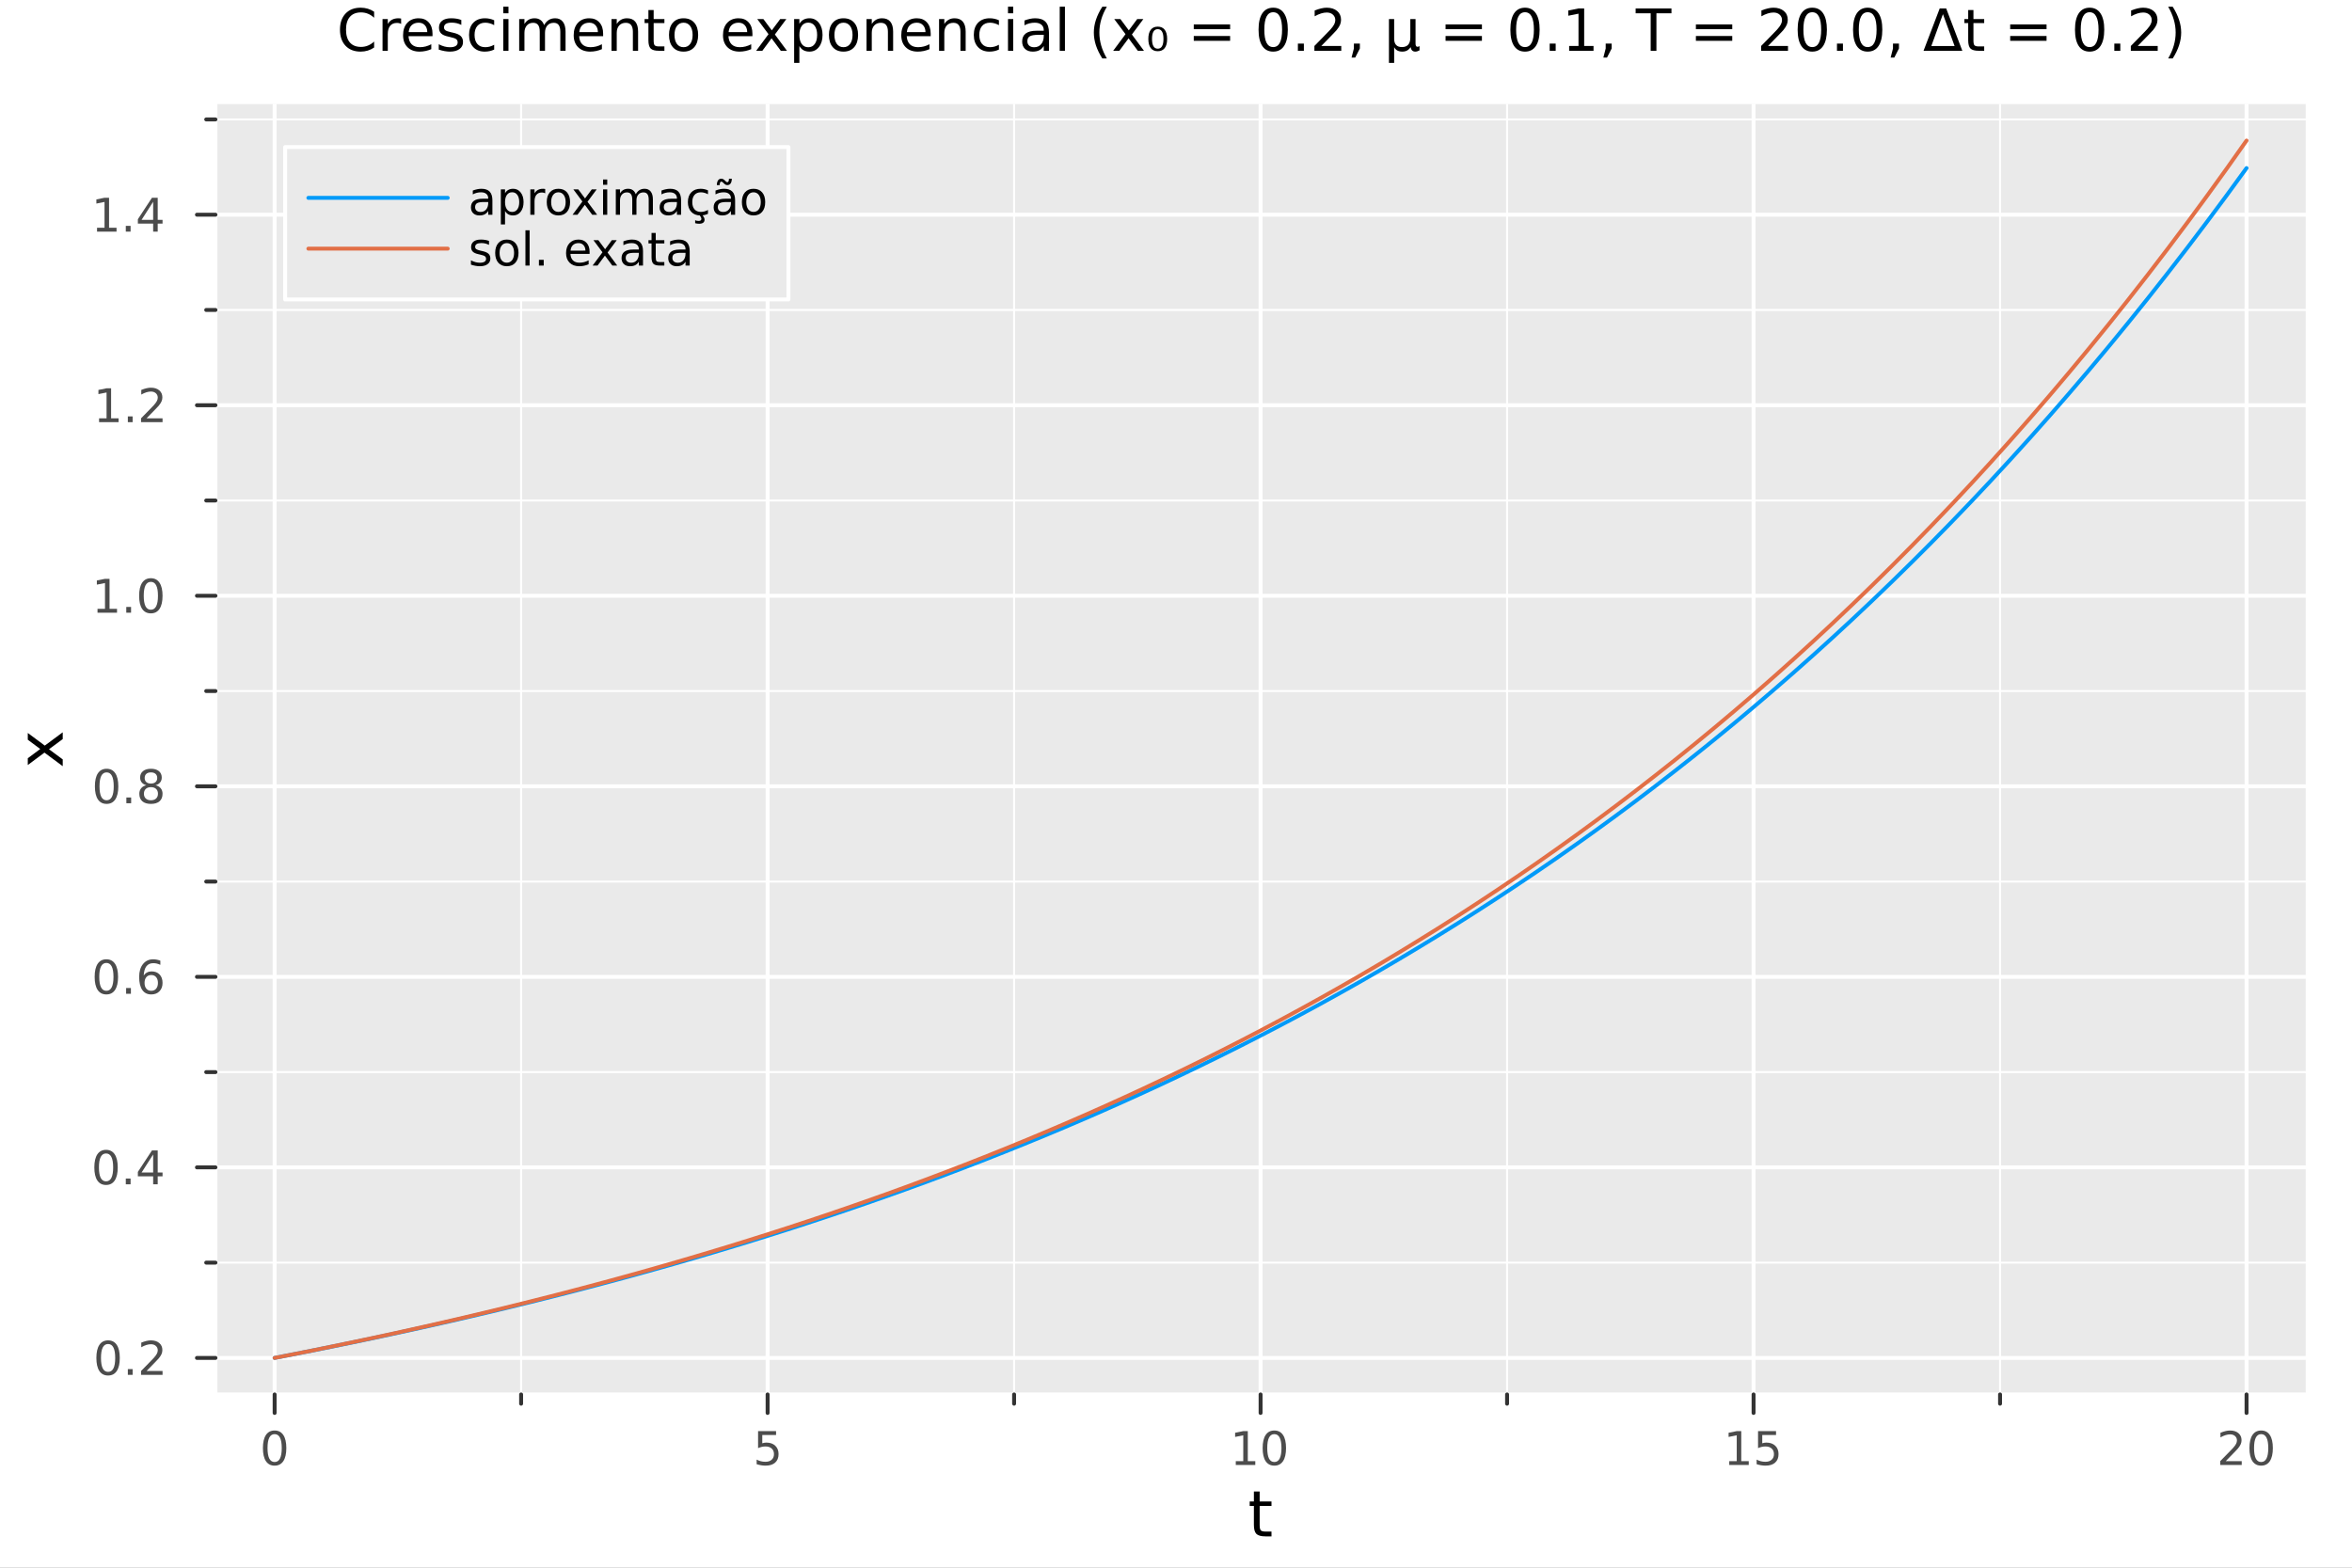<?xml version="1.0" encoding="utf-8"?>
<svg xmlns="http://www.w3.org/2000/svg" xmlns:xlink="http://www.w3.org/1999/xlink" width="600" height="400" viewBox="0 0 2400 1600">
<rect x="0" y="0" width="2400" height="1600" fill="#808080" stroke="none"/>
<defs>
  <clipPath id="clip110">
    <rect x="0" y="0" width="2400" height="1600"/>
  </clipPath>
</defs>
<path clip-path="url(#clip110)" d="M0 1600 L2400 1600 L2400 0 L0 0  Z" fill="#ffffff" fill-rule="evenodd" fill-opacity="1"/>
<defs>
  <clipPath id="clip111">
    <rect x="480" y="0" width="1681" height="1600"/>
  </clipPath>
</defs>
<path clip-path="url(#clip110)" d="M219.866 1423.18 L2352.76 1423.18 L2352.76 106.192 L219.866 106.192  Z" fill="#eaeaea" fill-rule="evenodd" fill-opacity="1"/>
<defs>
  <clipPath id="clip112">
    <rect x="219" y="106" width="2134" height="1318"/>
  </clipPath>
</defs>
<polyline clip-path="url(#clip112)" style="stroke:#ffffff; stroke-linecap:round; stroke-linejoin:round; stroke-width:4; stroke-opacity:1; fill:none" points="280.231,1423.18 280.231,106.192 "/>
<polyline clip-path="url(#clip112)" style="stroke:#ffffff; stroke-linecap:round; stroke-linejoin:round; stroke-width:4; stroke-opacity:1; fill:none" points="783.271,1423.18 783.271,106.192 "/>
<polyline clip-path="url(#clip112)" style="stroke:#ffffff; stroke-linecap:round; stroke-linejoin:round; stroke-width:4; stroke-opacity:1; fill:none" points="1286.31,1423.18 1286.31,106.192 "/>
<polyline clip-path="url(#clip112)" style="stroke:#ffffff; stroke-linecap:round; stroke-linejoin:round; stroke-width:4; stroke-opacity:1; fill:none" points="1789.35,1423.18 1789.35,106.192 "/>
<polyline clip-path="url(#clip112)" style="stroke:#ffffff; stroke-linecap:round; stroke-linejoin:round; stroke-width:4; stroke-opacity:1; fill:none" points="2292.39,1423.18 2292.39,106.192 "/>
<polyline clip-path="url(#clip112)" style="stroke:#ffffff; stroke-linecap:round; stroke-linejoin:round; stroke-width:2; stroke-opacity:1; fill:none" points="531.751,1423.18 531.751,106.192 "/>
<polyline clip-path="url(#clip112)" style="stroke:#ffffff; stroke-linecap:round; stroke-linejoin:round; stroke-width:2; stroke-opacity:1; fill:none" points="1034.79,1423.18 1034.79,106.192 "/>
<polyline clip-path="url(#clip112)" style="stroke:#ffffff; stroke-linecap:round; stroke-linejoin:round; stroke-width:2; stroke-opacity:1; fill:none" points="1537.83,1423.18 1537.83,106.192 "/>
<polyline clip-path="url(#clip112)" style="stroke:#ffffff; stroke-linecap:round; stroke-linejoin:round; stroke-width:2; stroke-opacity:1; fill:none" points="2040.87,1423.18 2040.87,106.192 "/>
<polyline clip-path="url(#clip110)" style="stroke:#ffffff; stroke-linecap:round; stroke-linejoin:round; stroke-width:4; stroke-opacity:1; fill:none" points="219.866,1423.18 2352.76,1423.18 "/>
<polyline clip-path="url(#clip110)" style="stroke:#333333; stroke-linecap:round; stroke-linejoin:round; stroke-width:4; stroke-opacity:1; fill:none" points="280.231,1423.18 280.231,1442.08 "/>
<polyline clip-path="url(#clip110)" style="stroke:#333333; stroke-linecap:round; stroke-linejoin:round; stroke-width:4; stroke-opacity:1; fill:none" points="783.271,1423.18 783.271,1442.08 "/>
<polyline clip-path="url(#clip110)" style="stroke:#333333; stroke-linecap:round; stroke-linejoin:round; stroke-width:4; stroke-opacity:1; fill:none" points="1286.31,1423.18 1286.31,1442.08 "/>
<polyline clip-path="url(#clip110)" style="stroke:#333333; stroke-linecap:round; stroke-linejoin:round; stroke-width:4; stroke-opacity:1; fill:none" points="1789.35,1423.18 1789.35,1442.08 "/>
<polyline clip-path="url(#clip110)" style="stroke:#333333; stroke-linecap:round; stroke-linejoin:round; stroke-width:4; stroke-opacity:1; fill:none" points="2292.39,1423.18 2292.39,1442.08 "/>
<polyline clip-path="url(#clip110)" style="stroke:#333333; stroke-linecap:round; stroke-linejoin:round; stroke-width:4; stroke-opacity:1; fill:none" points="531.751,1423.18 531.751,1432.63 "/>
<polyline clip-path="url(#clip110)" style="stroke:#333333; stroke-linecap:round; stroke-linejoin:round; stroke-width:4; stroke-opacity:1; fill:none" points="1034.79,1423.18 1034.79,1432.63 "/>
<polyline clip-path="url(#clip110)" style="stroke:#333333; stroke-linecap:round; stroke-linejoin:round; stroke-width:4; stroke-opacity:1; fill:none" points="1537.83,1423.18 1537.83,1432.63 "/>
<polyline clip-path="url(#clip110)" style="stroke:#333333; stroke-linecap:round; stroke-linejoin:round; stroke-width:4; stroke-opacity:1; fill:none" points="2040.87,1423.18 2040.87,1432.63 "/>
<path clip-path="url(#clip110)" d="M280.231 1463.7 Q276.62 1463.7 274.791 1467.26 Q272.986 1470.8 272.986 1477.93 Q272.986 1485.04 274.791 1488.61 Q276.62 1492.15 280.231 1492.15 Q283.865 1492.15 285.671 1488.61 Q287.5 1485.04 287.5 1477.93 Q287.5 1470.8 285.671 1467.26 Q283.865 1463.7 280.231 1463.7 M280.231 1459.99 Q286.041 1459.99 289.097 1464.6 Q292.175 1469.18 292.175 1477.93 Q292.175 1486.66 289.097 1491.27 Q286.041 1495.85 280.231 1495.85 Q274.421 1495.85 271.342 1491.27 Q268.287 1486.66 268.287 1477.93 Q268.287 1469.18 271.342 1464.6 Q274.421 1459.99 280.231 1459.99 Z" fill="#4c4c4c" fill-rule="nonzero" fill-opacity="1" /><path clip-path="url(#clip110)" d="M773.549 1460.62 L791.905 1460.62 L791.905 1464.56 L777.831 1464.56 L777.831 1473.03 Q778.85 1472.68 779.868 1472.52 Q780.887 1472.33 781.905 1472.33 Q787.692 1472.33 791.072 1475.5 Q794.452 1478.68 794.452 1484.09 Q794.452 1489.67 790.979 1492.77 Q787.507 1495.85 781.188 1495.85 Q779.012 1495.85 776.743 1495.48 Q774.498 1495.11 772.091 1494.37 L772.091 1489.67 Q774.174 1490.8 776.396 1491.36 Q778.618 1491.92 781.095 1491.92 Q785.1 1491.92 787.438 1489.81 Q789.776 1487.7 789.776 1484.09 Q789.776 1480.48 787.438 1478.37 Q785.1 1476.27 781.095 1476.27 Q779.22 1476.27 777.345 1476.68 Q775.493 1477.1 773.549 1477.98 L773.549 1460.62 Z" fill="#4c4c4c" fill-rule="nonzero" fill-opacity="1" /><path clip-path="url(#clip110)" d="M1261 1491.24 L1268.64 1491.24 L1268.64 1464.88 L1260.33 1466.55 L1260.33 1462.29 L1268.59 1460.62 L1273.27 1460.62 L1273.27 1491.24 L1280.91 1491.24 L1280.91 1495.18 L1261 1495.18 L1261 1491.24 Z" fill="#4c4c4c" fill-rule="nonzero" fill-opacity="1" /><path clip-path="url(#clip110)" d="M1300.35 1463.7 Q1296.74 1463.7 1294.91 1467.26 Q1293.11 1470.8 1293.11 1477.93 Q1293.11 1485.04 1294.91 1488.61 Q1296.74 1492.15 1300.35 1492.15 Q1303.98 1492.15 1305.79 1488.61 Q1307.62 1485.04 1307.62 1477.93 Q1307.62 1470.8 1305.79 1467.26 Q1303.98 1463.7 1300.35 1463.7 M1300.35 1459.99 Q1306.16 1459.99 1309.22 1464.6 Q1312.29 1469.18 1312.29 1477.93 Q1312.29 1486.66 1309.22 1491.27 Q1306.16 1495.85 1300.35 1495.85 Q1294.54 1495.85 1291.46 1491.27 Q1288.41 1486.66 1288.41 1477.93 Q1288.41 1469.18 1291.46 1464.6 Q1294.54 1459.99 1300.35 1459.99 Z" fill="#4c4c4c" fill-rule="nonzero" fill-opacity="1" /><path clip-path="url(#clip110)" d="M1764.54 1491.24 L1772.18 1491.24 L1772.18 1464.88 L1763.87 1466.55 L1763.87 1462.29 L1772.13 1460.62 L1776.8 1460.62 L1776.8 1491.24 L1784.44 1491.24 L1784.44 1495.18 L1764.54 1495.18 L1764.54 1491.24 Z" fill="#4c4c4c" fill-rule="nonzero" fill-opacity="1" /><path clip-path="url(#clip110)" d="M1793.93 1460.62 L1812.29 1460.62 L1812.29 1464.56 L1798.22 1464.56 L1798.22 1473.03 Q1799.24 1472.68 1800.25 1472.52 Q1801.27 1472.33 1802.29 1472.33 Q1808.08 1472.33 1811.46 1475.5 Q1814.84 1478.68 1814.84 1484.09 Q1814.84 1489.67 1811.36 1492.77 Q1807.89 1495.85 1801.57 1495.85 Q1799.4 1495.85 1797.13 1495.48 Q1794.88 1495.11 1792.48 1494.37 L1792.48 1489.67 Q1794.56 1490.8 1796.78 1491.36 Q1799 1491.92 1801.48 1491.92 Q1805.49 1491.92 1807.82 1489.81 Q1810.16 1487.7 1810.16 1484.09 Q1810.16 1480.48 1807.82 1478.37 Q1805.49 1476.27 1801.48 1476.27 Q1799.61 1476.27 1797.73 1476.68 Q1795.88 1477.1 1793.93 1477.98 L1793.93 1460.62 Z" fill="#4c4c4c" fill-rule="nonzero" fill-opacity="1" /><path clip-path="url(#clip110)" d="M2271.16 1491.24 L2287.48 1491.24 L2287.48 1495.18 L2265.54 1495.18 L2265.54 1491.24 Q2268.2 1488.49 2272.78 1483.86 Q2277.39 1479.21 2278.57 1477.87 Q2280.82 1475.34 2281.7 1473.61 Q2282.6 1471.85 2282.6 1470.16 Q2282.6 1467.4 2280.66 1465.67 Q2278.73 1463.93 2275.63 1463.93 Q2273.43 1463.93 2270.98 1464.69 Q2268.55 1465.46 2265.77 1467.01 L2265.77 1462.29 Q2268.59 1461.15 2271.05 1460.57 Q2273.5 1459.99 2275.54 1459.99 Q2280.91 1459.99 2284.1 1462.68 Q2287.3 1465.37 2287.3 1469.86 Q2287.3 1471.99 2286.49 1473.91 Q2285.7 1475.8 2283.59 1478.4 Q2283.02 1479.07 2279.91 1482.29 Q2276.81 1485.48 2271.16 1491.24 Z" fill="#4c4c4c" fill-rule="nonzero" fill-opacity="1" /><path clip-path="url(#clip110)" d="M2307.3 1463.7 Q2303.69 1463.7 2301.86 1467.26 Q2300.05 1470.8 2300.05 1477.93 Q2300.05 1485.04 2301.86 1488.61 Q2303.69 1492.15 2307.3 1492.15 Q2310.93 1492.15 2312.74 1488.61 Q2314.57 1485.04 2314.57 1477.93 Q2314.57 1470.8 2312.74 1467.26 Q2310.93 1463.7 2307.3 1463.7 M2307.3 1459.99 Q2313.11 1459.99 2316.16 1464.6 Q2319.24 1469.18 2319.24 1477.93 Q2319.24 1486.66 2316.16 1491.27 Q2313.11 1495.85 2307.3 1495.85 Q2301.49 1495.85 2298.41 1491.27 Q2295.35 1486.66 2295.35 1477.93 Q2295.35 1469.18 2298.41 1464.6 Q2301.49 1459.99 2307.3 1459.99 Z" fill="#4c4c4c" fill-rule="nonzero" fill-opacity="1" /><path clip-path="url(#clip110)" d="M1285.37 1522.27 L1285.37 1532.4 L1297.44 1532.4 L1297.44 1536.95 L1285.37 1536.95 L1285.37 1556.3 Q1285.37 1560.66 1286.55 1561.9 Q1287.76 1563.14 1291.42 1563.14 L1297.44 1563.14 L1297.44 1568.04 L1291.42 1568.04 Q1284.64 1568.04 1282.06 1565.53 Q1279.48 1562.98 1279.48 1556.3 L1279.48 1536.95 L1275.19 1536.95 L1275.19 1532.4 L1279.48 1532.4 L1279.48 1522.27 L1285.37 1522.27 Z" fill="#000000" fill-rule="nonzero" fill-opacity="1" /><polyline clip-path="url(#clip112)" style="stroke:#ffffff; stroke-linecap:round; stroke-linejoin:round; stroke-width:4; stroke-opacity:1; fill:none" points="219.866,1385.91 2352.76,1385.91 "/>
<polyline clip-path="url(#clip112)" style="stroke:#ffffff; stroke-linecap:round; stroke-linejoin:round; stroke-width:4; stroke-opacity:1; fill:none" points="219.866,1191.44 2352.76,1191.44 "/>
<polyline clip-path="url(#clip112)" style="stroke:#ffffff; stroke-linecap:round; stroke-linejoin:round; stroke-width:4; stroke-opacity:1; fill:none" points="219.866,996.979 2352.76,996.979 "/>
<polyline clip-path="url(#clip112)" style="stroke:#ffffff; stroke-linecap:round; stroke-linejoin:round; stroke-width:4; stroke-opacity:1; fill:none" points="219.866,802.515 2352.76,802.515 "/>
<polyline clip-path="url(#clip112)" style="stroke:#ffffff; stroke-linecap:round; stroke-linejoin:round; stroke-width:4; stroke-opacity:1; fill:none" points="219.866,608.051 2352.76,608.051 "/>
<polyline clip-path="url(#clip112)" style="stroke:#ffffff; stroke-linecap:round; stroke-linejoin:round; stroke-width:4; stroke-opacity:1; fill:none" points="219.866,413.587 2352.76,413.587 "/>
<polyline clip-path="url(#clip112)" style="stroke:#ffffff; stroke-linecap:round; stroke-linejoin:round; stroke-width:4; stroke-opacity:1; fill:none" points="219.866,219.123 2352.76,219.123 "/>
<polyline clip-path="url(#clip112)" style="stroke:#ffffff; stroke-linecap:round; stroke-linejoin:round; stroke-width:2; stroke-opacity:1; fill:none" points="219.866,1288.67 2352.76,1288.67 "/>
<polyline clip-path="url(#clip112)" style="stroke:#ffffff; stroke-linecap:round; stroke-linejoin:round; stroke-width:2; stroke-opacity:1; fill:none" points="219.866,1094.21 2352.76,1094.21 "/>
<polyline clip-path="url(#clip112)" style="stroke:#ffffff; stroke-linecap:round; stroke-linejoin:round; stroke-width:2; stroke-opacity:1; fill:none" points="219.866,899.747 2352.76,899.747 "/>
<polyline clip-path="url(#clip112)" style="stroke:#ffffff; stroke-linecap:round; stroke-linejoin:round; stroke-width:2; stroke-opacity:1; fill:none" points="219.866,705.283 2352.76,705.283 "/>
<polyline clip-path="url(#clip112)" style="stroke:#ffffff; stroke-linecap:round; stroke-linejoin:round; stroke-width:2; stroke-opacity:1; fill:none" points="219.866,510.819 2352.76,510.819 "/>
<polyline clip-path="url(#clip112)" style="stroke:#ffffff; stroke-linecap:round; stroke-linejoin:round; stroke-width:2; stroke-opacity:1; fill:none" points="219.866,316.355 2352.76,316.355 "/>
<polyline clip-path="url(#clip112)" style="stroke:#ffffff; stroke-linecap:round; stroke-linejoin:round; stroke-width:2; stroke-opacity:1; fill:none" points="219.866,121.891 2352.76,121.891 "/>
<polyline clip-path="url(#clip110)" style="stroke:#ffffff; stroke-linecap:round; stroke-linejoin:round; stroke-width:4; stroke-opacity:1; fill:none" points="219.866,1423.18 219.866,106.192 "/>
<polyline clip-path="url(#clip110)" style="stroke:#333333; stroke-linecap:round; stroke-linejoin:round; stroke-width:4; stroke-opacity:1; fill:none" points="219.866,1385.91 200.969,1385.91 "/>
<polyline clip-path="url(#clip110)" style="stroke:#333333; stroke-linecap:round; stroke-linejoin:round; stroke-width:4; stroke-opacity:1; fill:none" points="219.866,1191.44 200.969,1191.44 "/>
<polyline clip-path="url(#clip110)" style="stroke:#333333; stroke-linecap:round; stroke-linejoin:round; stroke-width:4; stroke-opacity:1; fill:none" points="219.866,996.979 200.969,996.979 "/>
<polyline clip-path="url(#clip110)" style="stroke:#333333; stroke-linecap:round; stroke-linejoin:round; stroke-width:4; stroke-opacity:1; fill:none" points="219.866,802.515 200.969,802.515 "/>
<polyline clip-path="url(#clip110)" style="stroke:#333333; stroke-linecap:round; stroke-linejoin:round; stroke-width:4; stroke-opacity:1; fill:none" points="219.866,608.051 200.969,608.051 "/>
<polyline clip-path="url(#clip110)" style="stroke:#333333; stroke-linecap:round; stroke-linejoin:round; stroke-width:4; stroke-opacity:1; fill:none" points="219.866,413.587 200.969,413.587 "/>
<polyline clip-path="url(#clip110)" style="stroke:#333333; stroke-linecap:round; stroke-linejoin:round; stroke-width:4; stroke-opacity:1; fill:none" points="219.866,219.123 200.969,219.123 "/>
<polyline clip-path="url(#clip110)" style="stroke:#333333; stroke-linecap:round; stroke-linejoin:round; stroke-width:4; stroke-opacity:1; fill:none" points="219.866,1288.67 210.417,1288.67 "/>
<polyline clip-path="url(#clip110)" style="stroke:#333333; stroke-linecap:round; stroke-linejoin:round; stroke-width:4; stroke-opacity:1; fill:none" points="219.866,1094.21 210.417,1094.21 "/>
<polyline clip-path="url(#clip110)" style="stroke:#333333; stroke-linecap:round; stroke-linejoin:round; stroke-width:4; stroke-opacity:1; fill:none" points="219.866,899.747 210.417,899.747 "/>
<polyline clip-path="url(#clip110)" style="stroke:#333333; stroke-linecap:round; stroke-linejoin:round; stroke-width:4; stroke-opacity:1; fill:none" points="219.866,705.283 210.417,705.283 "/>
<polyline clip-path="url(#clip110)" style="stroke:#333333; stroke-linecap:round; stroke-linejoin:round; stroke-width:4; stroke-opacity:1; fill:none" points="219.866,510.819 210.417,510.819 "/>
<polyline clip-path="url(#clip110)" style="stroke:#333333; stroke-linecap:round; stroke-linejoin:round; stroke-width:4; stroke-opacity:1; fill:none" points="219.866,316.355 210.417,316.355 "/>
<polyline clip-path="url(#clip110)" style="stroke:#333333; stroke-linecap:round; stroke-linejoin:round; stroke-width:4; stroke-opacity:1; fill:none" points="219.866,121.891 210.417,121.891 "/>
<path clip-path="url(#clip110)" d="M110.288 1371.71 Q106.677 1371.71 104.848 1375.27 Q103.043 1378.81 103.043 1385.94 Q103.043 1393.05 104.848 1396.61 Q106.677 1400.15 110.288 1400.15 Q113.922 1400.15 115.728 1396.61 Q117.556 1393.05 117.556 1385.94 Q117.556 1378.81 115.728 1375.27 Q113.922 1371.71 110.288 1371.71 M110.288 1368 Q116.098 1368 119.154 1372.61 Q122.232 1377.19 122.232 1385.94 Q122.232 1394.67 119.154 1399.27 Q116.098 1403.86 110.288 1403.86 Q104.478 1403.86 101.399 1399.27 Q98.344 1394.67 98.344 1385.94 Q98.344 1377.19 101.399 1372.61 Q104.478 1368 110.288 1368 Z" fill="#4c4c4c" fill-rule="nonzero" fill-opacity="1" /><path clip-path="url(#clip110)" d="M130.45 1397.31 L135.334 1397.31 L135.334 1403.19 L130.45 1403.19 L130.45 1397.31 Z" fill="#4c4c4c" fill-rule="nonzero" fill-opacity="1" /><path clip-path="url(#clip110)" d="M149.547 1399.25 L165.866 1399.25 L165.866 1403.19 L143.922 1403.19 L143.922 1399.25 Q146.584 1396.5 151.167 1391.87 Q155.774 1387.21 156.954 1385.87 Q159.2 1383.35 160.079 1381.61 Q160.982 1379.85 160.982 1378.16 Q160.982 1375.41 159.038 1373.67 Q157.116 1371.94 154.014 1371.94 Q151.815 1371.94 149.362 1372.7 Q146.931 1373.46 144.153 1375.02 L144.153 1370.29 Q146.977 1369.16 149.431 1368.58 Q151.885 1368 153.922 1368 Q159.292 1368 162.487 1370.69 Q165.681 1373.37 165.681 1377.86 Q165.681 1379.99 164.871 1381.91 Q164.084 1383.81 161.977 1386.4 Q161.399 1387.08 158.297 1390.29 Q155.195 1393.49 149.547 1399.25 Z" fill="#4c4c4c" fill-rule="nonzero" fill-opacity="1" /><path clip-path="url(#clip110)" d="M108.205 1177.24 Q104.593 1177.24 102.765 1180.81 Q100.959 1184.35 100.959 1191.48 Q100.959 1198.58 102.765 1202.15 Q104.593 1205.69 108.205 1205.69 Q111.839 1205.69 113.644 1202.15 Q115.473 1198.58 115.473 1191.48 Q115.473 1184.35 113.644 1180.81 Q111.839 1177.24 108.205 1177.24 M108.205 1173.54 Q114.015 1173.54 117.07 1178.14 Q120.149 1182.73 120.149 1191.48 Q120.149 1200.2 117.07 1204.81 Q114.015 1209.39 108.205 1209.39 Q102.394 1209.39 99.316 1204.81 Q96.26 1200.2 96.26 1191.48 Q96.26 1182.73 99.316 1178.14 Q102.394 1173.54 108.205 1173.54 Z" fill="#4c4c4c" fill-rule="nonzero" fill-opacity="1" /><path clip-path="url(#clip110)" d="M128.366 1202.84 L133.251 1202.84 L133.251 1208.72 L128.366 1208.72 L128.366 1202.84 Z" fill="#4c4c4c" fill-rule="nonzero" fill-opacity="1" /><path clip-path="url(#clip110)" d="M156.283 1178.24 L144.477 1196.69 L156.283 1196.69 L156.283 1178.24 M155.056 1174.16 L160.936 1174.16 L160.936 1196.69 L165.866 1196.69 L165.866 1200.57 L160.936 1200.57 L160.936 1208.72 L156.283 1208.72 L156.283 1200.57 L140.681 1200.57 L140.681 1196.06 L155.056 1174.16 Z" fill="#4c4c4c" fill-rule="nonzero" fill-opacity="1" /><path clip-path="url(#clip110)" d="M108.529 982.777 Q104.918 982.777 103.089 986.342 Q101.283 989.884 101.283 997.013 Q101.283 1004.12 103.089 1007.68 Q104.918 1011.23 108.529 1011.23 Q112.163 1011.23 113.968 1007.68 Q115.797 1004.12 115.797 997.013 Q115.797 989.884 113.968 986.342 Q112.163 982.777 108.529 982.777 M108.529 979.074 Q114.339 979.074 117.394 983.68 Q120.473 988.263 120.473 997.013 Q120.473 1005.74 117.394 1010.35 Q114.339 1014.93 108.529 1014.93 Q102.718 1014.93 99.64 1010.35 Q96.584 1005.74 96.584 997.013 Q96.584 988.263 99.64 983.68 Q102.718 979.074 108.529 979.074 Z" fill="#4c4c4c" fill-rule="nonzero" fill-opacity="1" /><path clip-path="url(#clip110)" d="M128.691 1008.38 L133.575 1008.38 L133.575 1014.26 L128.691 1014.26 L128.691 1008.38 Z" fill="#4c4c4c" fill-rule="nonzero" fill-opacity="1" /><path clip-path="url(#clip110)" d="M154.339 995.115 Q151.19 995.115 149.339 997.268 Q147.51 999.421 147.51 1003.17 Q147.51 1006.9 149.339 1009.07 Q151.19 1011.23 154.339 1011.23 Q157.487 1011.23 159.315 1009.07 Q161.167 1006.9 161.167 1003.17 Q161.167 999.421 159.315 997.268 Q157.487 995.115 154.339 995.115 M163.621 980.463 L163.621 984.722 Q161.862 983.888 160.056 983.449 Q158.274 983.009 156.514 983.009 Q151.885 983.009 149.431 986.134 Q147.001 989.259 146.653 995.578 Q148.019 993.564 150.079 992.5 Q152.139 991.412 154.616 991.412 Q159.825 991.412 162.834 994.583 Q165.866 997.731 165.866 1003.17 Q165.866 1008.49 162.718 1011.71 Q159.57 1014.93 154.339 1014.93 Q148.343 1014.93 145.172 1010.35 Q142.001 1005.74 142.001 997.013 Q142.001 988.819 145.89 983.958 Q149.778 979.074 156.329 979.074 Q158.089 979.074 159.871 979.421 Q161.676 979.768 163.621 980.463 Z" fill="#4c4c4c" fill-rule="nonzero" fill-opacity="1" /><path clip-path="url(#clip110)" d="M108.783 788.313 Q105.172 788.313 103.343 791.878 Q101.538 795.42 101.538 802.549 Q101.538 809.656 103.343 813.221 Q105.172 816.762 108.783 816.762 Q112.417 816.762 114.223 813.221 Q116.052 809.656 116.052 802.549 Q116.052 795.42 114.223 791.878 Q112.417 788.313 108.783 788.313 M108.783 784.61 Q114.593 784.61 117.649 789.216 Q120.728 793.799 120.728 802.549 Q120.728 811.276 117.649 815.883 Q114.593 820.466 108.783 820.466 Q102.973 820.466 99.894 815.883 Q96.839 811.276 96.839 802.549 Q96.839 793.799 99.894 789.216 Q102.973 784.61 108.783 784.61 Z" fill="#4c4c4c" fill-rule="nonzero" fill-opacity="1" /><path clip-path="url(#clip110)" d="M128.945 813.915 L133.829 813.915 L133.829 819.795 L128.945 819.795 L128.945 813.915 Z" fill="#4c4c4c" fill-rule="nonzero" fill-opacity="1" /><path clip-path="url(#clip110)" d="M154.014 803.383 Q150.681 803.383 148.76 805.165 Q146.862 806.948 146.862 810.073 Q146.862 813.197 148.76 814.98 Q150.681 816.762 154.014 816.762 Q157.348 816.762 159.269 814.98 Q161.19 813.174 161.19 810.073 Q161.19 806.948 159.269 805.165 Q157.371 803.383 154.014 803.383 M149.339 801.392 Q146.329 800.651 144.64 798.591 Q142.973 796.531 142.973 793.568 Q142.973 789.424 145.913 787.017 Q148.876 784.61 154.014 784.61 Q159.176 784.61 162.116 787.017 Q165.056 789.424 165.056 793.568 Q165.056 796.531 163.366 798.591 Q161.7 800.651 158.714 801.392 Q162.093 802.179 163.968 804.471 Q165.866 806.762 165.866 810.073 Q165.866 815.096 162.788 817.781 Q159.732 820.466 154.014 820.466 Q148.297 820.466 145.218 817.781 Q142.163 815.096 142.163 810.073 Q142.163 806.762 144.061 804.471 Q145.959 802.179 149.339 801.392 M147.626 794.008 Q147.626 796.693 149.292 798.198 Q150.982 799.702 154.014 799.702 Q157.024 799.702 158.714 798.198 Q160.426 796.693 160.426 794.008 Q160.426 791.323 158.714 789.818 Q157.024 788.313 154.014 788.313 Q150.982 788.313 149.292 789.818 Q147.626 791.323 147.626 794.008 Z" fill="#4c4c4c" fill-rule="nonzero" fill-opacity="1" /><path clip-path="url(#clip110)" d="M99.501 621.396 L107.14 621.396 L107.14 595.03 L98.83 596.697 L98.83 592.437 L107.093 590.771 L111.769 590.771 L111.769 621.396 L119.408 621.396 L119.408 625.331 L99.501 625.331 L99.501 621.396 Z" fill="#4c4c4c" fill-rule="nonzero" fill-opacity="1" /><path clip-path="url(#clip110)" d="M128.853 619.451 L133.737 619.451 L133.737 625.331 L128.853 625.331 L128.853 619.451 Z" fill="#4c4c4c" fill-rule="nonzero" fill-opacity="1" /><path clip-path="url(#clip110)" d="M153.922 593.849 Q150.311 593.849 148.482 597.414 Q146.677 600.956 146.677 608.085 Q146.677 615.192 148.482 618.757 Q150.311 622.298 153.922 622.298 Q157.556 622.298 159.362 618.757 Q161.19 615.192 161.19 608.085 Q161.19 600.956 159.362 597.414 Q157.556 593.849 153.922 593.849 M153.922 590.146 Q159.732 590.146 162.788 594.752 Q165.866 599.335 165.866 608.085 Q165.866 616.812 162.788 621.419 Q159.732 626.002 153.922 626.002 Q148.112 626.002 145.033 621.419 Q141.978 616.812 141.978 608.085 Q141.978 599.335 145.033 594.752 Q148.112 590.146 153.922 590.146 Z" fill="#4c4c4c" fill-rule="nonzero" fill-opacity="1" /><path clip-path="url(#clip110)" d="M101.098 426.932 L108.737 426.932 L108.737 400.566 L100.427 402.233 L100.427 397.973 L108.691 396.307 L113.367 396.307 L113.367 426.932 L121.005 426.932 L121.005 430.867 L101.098 430.867 L101.098 426.932 Z" fill="#4c4c4c" fill-rule="nonzero" fill-opacity="1" /><path clip-path="url(#clip110)" d="M130.45 424.987 L135.334 424.987 L135.334 430.867 L130.45 430.867 L130.45 424.987 Z" fill="#4c4c4c" fill-rule="nonzero" fill-opacity="1" /><path clip-path="url(#clip110)" d="M149.547 426.932 L165.866 426.932 L165.866 430.867 L143.922 430.867 L143.922 426.932 Q146.584 424.177 151.167 419.547 Q155.774 414.895 156.954 413.552 Q159.2 411.029 160.079 409.293 Q160.982 407.534 160.982 405.844 Q160.982 403.089 159.038 401.353 Q157.116 399.617 154.014 399.617 Q151.815 399.617 149.362 400.381 Q146.931 401.145 144.153 402.696 L144.153 397.973 Q146.977 396.839 149.431 396.26 Q151.885 395.682 153.922 395.682 Q159.292 395.682 162.487 398.367 Q165.681 401.052 165.681 405.543 Q165.681 407.672 164.871 409.594 Q164.084 411.492 161.977 414.084 Q161.399 414.756 158.297 417.973 Q155.195 421.168 149.547 426.932 Z" fill="#4c4c4c" fill-rule="nonzero" fill-opacity="1" /><path clip-path="url(#clip110)" d="M99.015 232.468 L106.654 232.468 L106.654 206.102 L98.344 207.769 L98.344 203.509 L106.607 201.843 L111.283 201.843 L111.283 232.468 L118.922 232.468 L118.922 236.403 L99.015 236.403 L99.015 232.468 Z" fill="#4c4c4c" fill-rule="nonzero" fill-opacity="1" /><path clip-path="url(#clip110)" d="M128.366 230.523 L133.251 230.523 L133.251 236.403 L128.366 236.403 L128.366 230.523 Z" fill="#4c4c4c" fill-rule="nonzero" fill-opacity="1" /><path clip-path="url(#clip110)" d="M156.283 205.917 L144.477 224.366 L156.283 224.366 L156.283 205.917 M155.056 201.843 L160.936 201.843 L160.936 224.366 L165.866 224.366 L165.866 228.255 L160.936 228.255 L160.936 236.403 L156.283 236.403 L156.283 228.255 L140.681 228.255 L140.681 223.741 L155.056 201.843 Z" fill="#4c4c4c" fill-rule="nonzero" fill-opacity="1" /><path clip-path="url(#clip110)" d="M28.356 748.071 L45.703 760.962 L64.004 747.403 L64.004 754.31 L50 764.686 L64.004 775.062 L64.004 781.969 L45.353 768.123 L28.356 780.791 L28.356 773.884 L41.056 764.431 L28.356 754.978 L28.356 748.071 Z" fill="#000000" fill-rule="nonzero" fill-opacity="1" /><path clip-path="url(#clip110)" d="M381.759 11.967 L381.759 18.131 Q378.807 15.382 375.451 14.022 Q372.123 12.662 368.362 12.662 Q360.954 12.662 357.019 17.205 Q353.084 21.719 353.084 30.283 Q353.084 38.819 357.019 43.362 Q360.954 47.876 368.362 47.876 Q372.123 47.876 375.451 46.516 Q378.807 45.156 381.759 42.407 L381.759 48.513 Q378.692 50.596 375.248 51.638 Q371.834 52.679 368.015 52.679 Q358.206 52.679 352.563 46.69 Q346.921 40.671 346.921 30.283 Q346.921 19.867 352.563 13.877 Q358.206 7.859 368.015 7.859 Q371.892 7.859 375.306 8.9 Q378.749 9.913 381.759 11.967 Z" fill="#000000" fill-rule="nonzero" fill-opacity="1" /><path clip-path="url(#clip110)" d="M409.334 24.41 Q408.437 23.889 407.366 23.657 Q406.324 23.397 405.051 23.397 Q400.537 23.397 398.107 26.348 Q395.705 29.271 395.705 34.768 L395.705 51.84 L390.352 51.84 L390.352 19.433 L395.705 19.433 L395.705 24.468 Q397.384 21.516 400.075 20.098 Q402.765 18.651 406.614 18.651 Q407.164 18.651 407.829 18.738 Q408.495 18.796 409.305 18.941 L409.334 24.41 Z" fill="#000000" fill-rule="nonzero" fill-opacity="1" /><path clip-path="url(#clip110)" d="M441.336 34.305 L441.336 36.91 L416.857 36.91 Q417.204 42.407 420.155 45.301 Q423.136 48.165 428.431 48.165 Q431.498 48.165 434.363 47.413 Q437.256 46.661 440.092 45.156 L440.092 50.191 Q437.227 51.406 434.218 52.042 Q431.209 52.679 428.113 52.679 Q420.358 52.679 415.815 48.165 Q411.301 43.651 411.301 35.955 Q411.301 27.997 415.584 23.339 Q419.895 18.651 427.187 18.651 Q433.726 18.651 437.516 22.876 Q441.336 27.072 441.336 34.305 M436.012 32.743 Q435.954 28.374 433.552 25.77 Q431.18 23.165 427.245 23.165 Q422.789 23.165 420.098 25.683 Q417.436 28.2 417.03 32.772 L436.012 32.743 Z" fill="#000000" fill-rule="nonzero" fill-opacity="1" /><path clip-path="url(#clip110)" d="M470.734 20.388 L470.734 25.422 Q468.477 24.265 466.046 23.686 Q463.616 23.108 461.012 23.108 Q457.048 23.108 455.051 24.323 Q453.083 25.538 453.083 27.969 Q453.083 29.82 454.501 30.891 Q455.919 31.933 460.202 32.888 L462.024 33.293 Q467.696 34.508 470.068 36.736 Q472.47 38.935 472.47 42.899 Q472.47 47.413 468.882 50.046 Q465.323 52.679 459.073 52.679 Q456.469 52.679 453.633 52.158 Q450.827 51.666 447.702 50.654 L447.702 45.156 Q450.653 46.69 453.518 47.471 Q456.382 48.223 459.189 48.223 Q462.95 48.223 464.976 46.95 Q467.001 45.648 467.001 43.304 Q467.001 41.134 465.526 39.977 Q464.079 38.819 459.131 37.749 L457.279 37.315 Q452.331 36.273 450.132 34.132 Q447.933 31.962 447.933 28.2 Q447.933 23.628 451.174 21.14 Q454.415 18.651 460.375 18.651 Q463.326 18.651 465.931 19.085 Q468.535 19.52 470.734 20.388 Z" fill="#000000" fill-rule="nonzero" fill-opacity="1" /><path clip-path="url(#clip110)" d="M504.27 20.677 L504.27 25.654 Q502.013 24.41 499.727 23.802 Q497.47 23.165 495.155 23.165 Q489.976 23.165 487.111 26.464 Q484.247 29.734 484.247 35.665 Q484.247 41.597 487.111 44.896 Q489.976 48.165 495.155 48.165 Q497.47 48.165 499.727 47.558 Q502.013 46.921 504.27 45.677 L504.27 50.596 Q502.042 51.638 499.64 52.158 Q497.267 52.679 494.576 52.679 Q487.256 52.679 482.944 48.078 Q478.633 43.478 478.633 35.665 Q478.633 27.737 482.973 23.194 Q487.343 18.651 494.924 18.651 Q497.383 18.651 499.727 19.172 Q502.07 19.664 504.27 20.677 Z" fill="#000000" fill-rule="nonzero" fill-opacity="1" /><path clip-path="url(#clip110)" d="M513.529 19.433 L518.853 19.433 L518.853 51.84 L513.529 51.84 L513.529 19.433 M513.529 6.817 L518.853 6.817 L518.853 13.559 L513.529 13.559 L513.529 6.817 Z" fill="#000000" fill-rule="nonzero" fill-opacity="1" /><path clip-path="url(#clip110)" d="M555.224 25.654 Q557.221 22.066 559.998 20.359 Q562.776 18.651 566.538 18.651 Q571.601 18.651 574.35 22.21 Q577.099 25.741 577.099 32.28 L577.099 51.84 L571.746 51.84 L571.746 32.453 Q571.746 27.795 570.097 25.538 Q568.447 23.281 565.062 23.281 Q560.924 23.281 558.523 26.03 Q556.121 28.779 556.121 33.524 L556.121 51.84 L550.768 51.84 L550.768 32.453 Q550.768 27.766 549.119 25.538 Q547.47 23.281 544.026 23.281 Q539.946 23.281 537.545 26.059 Q535.143 28.808 535.143 33.524 L535.143 51.84 L529.79 51.84 L529.79 19.433 L535.143 19.433 L535.143 24.468 Q536.966 21.487 539.512 20.069 Q542.059 18.651 545.56 18.651 Q549.09 18.651 551.549 20.445 Q554.038 22.239 555.224 25.654 Z" fill="#000000" fill-rule="nonzero" fill-opacity="1" /><path clip-path="url(#clip110)" d="M615.438 34.305 L615.438 36.91 L590.959 36.91 Q591.306 42.407 594.258 45.301 Q597.238 48.165 602.533 48.165 Q605.6 48.165 608.465 47.413 Q611.358 46.661 614.194 45.156 L614.194 50.191 Q611.329 51.406 608.32 52.042 Q605.311 52.679 602.215 52.679 Q594.46 52.679 589.917 48.165 Q585.403 43.651 585.403 35.955 Q585.403 27.997 589.686 23.339 Q593.997 18.651 601.289 18.651 Q607.828 18.651 611.619 22.876 Q615.438 27.072 615.438 34.305 M610.114 32.743 Q610.056 28.374 607.654 25.77 Q605.282 23.165 601.347 23.165 Q596.891 23.165 594.2 25.683 Q591.538 28.2 591.133 32.772 L610.114 32.743 Z" fill="#000000" fill-rule="nonzero" fill-opacity="1" /><path clip-path="url(#clip110)" d="M651.115 32.28 L651.115 51.84 L645.791 51.84 L645.791 32.453 Q645.791 27.853 643.997 25.567 Q642.203 23.281 638.615 23.281 Q634.304 23.281 631.815 26.03 Q629.327 28.779 629.327 33.524 L629.327 51.84 L623.974 51.84 L623.974 19.433 L629.327 19.433 L629.327 24.468 Q631.236 21.545 633.812 20.098 Q636.416 18.651 639.801 18.651 Q645.386 18.651 648.25 22.124 Q651.115 25.567 651.115 32.28 Z" fill="#000000" fill-rule="nonzero" fill-opacity="1" /><path clip-path="url(#clip110)" d="M667 10.231 L667 19.433 L677.967 19.433 L677.967 23.57 L667 23.57 L667 41.163 Q667 45.127 668.071 46.255 Q669.17 47.384 672.498 47.384 L677.967 47.384 L677.967 51.84 L672.498 51.84 Q666.335 51.84 663.991 49.554 Q661.647 47.239 661.647 41.163 L661.647 23.57 L657.741 23.57 L657.741 19.433 L661.647 19.433 L661.647 10.231 L667 10.231 Z" fill="#000000" fill-rule="nonzero" fill-opacity="1" /><path clip-path="url(#clip110)" d="M697.527 23.165 Q693.244 23.165 690.756 26.522 Q688.267 29.849 688.267 35.665 Q688.267 41.481 690.727 44.838 Q693.215 48.165 697.527 48.165 Q701.78 48.165 704.268 44.809 Q706.757 41.452 706.757 35.665 Q706.757 29.907 704.268 26.551 Q701.78 23.165 697.527 23.165 M697.527 18.651 Q704.471 18.651 708.435 23.165 Q712.399 27.679 712.399 35.665 Q712.399 43.623 708.435 48.165 Q704.471 52.679 697.527 52.679 Q690.553 52.679 686.589 48.165 Q682.654 43.623 682.654 35.665 Q682.654 27.679 686.589 23.165 Q690.553 18.651 697.527 18.651 Z" fill="#000000" fill-rule="nonzero" fill-opacity="1" /><path clip-path="url(#clip110)" d="M767.781 34.305 L767.781 36.91 L743.302 36.91 Q743.649 42.407 746.6 45.301 Q749.581 48.165 754.876 48.165 Q757.943 48.165 760.808 47.413 Q763.701 46.661 766.537 45.156 L766.537 50.191 Q763.672 51.406 760.663 52.042 Q757.654 52.679 754.558 52.679 Q746.803 52.679 742.26 48.165 Q737.746 43.651 737.746 35.955 Q737.746 27.997 742.029 23.339 Q746.34 18.651 753.632 18.651 Q760.171 18.651 763.961 22.876 Q767.781 27.072 767.781 34.305 M762.457 32.743 Q762.399 28.374 759.997 25.77 Q757.625 23.165 753.69 23.165 Q749.234 23.165 746.543 25.683 Q743.881 28.2 743.475 32.772 L762.457 32.743 Z" fill="#000000" fill-rule="nonzero" fill-opacity="1" /><path clip-path="url(#clip110)" d="M802.416 19.433 L790.697 35.202 L803.024 51.84 L796.745 51.84 L787.312 39.109 L777.879 51.84 L771.6 51.84 L784.187 34.884 L772.671 19.433 L778.95 19.433 L787.544 30.978 L796.137 19.433 L802.416 19.433 Z" fill="#000000" fill-rule="nonzero" fill-opacity="1" /><path clip-path="url(#clip110)" d="M815.697 46.979 L815.697 64.166 L810.344 64.166 L810.344 19.433 L815.697 19.433 L815.697 24.352 Q817.376 21.458 819.922 20.069 Q822.497 18.651 826.056 18.651 Q831.959 18.651 835.634 23.339 Q839.337 28.026 839.337 35.665 Q839.337 43.304 835.634 47.992 Q831.959 52.679 826.056 52.679 Q822.497 52.679 819.922 51.29 Q817.376 49.872 815.697 46.979 M833.811 35.665 Q833.811 29.791 831.38 26.464 Q828.978 23.108 824.754 23.108 Q820.529 23.108 818.099 26.464 Q815.697 29.791 815.697 35.665 Q815.697 41.539 818.099 44.896 Q820.529 48.223 824.754 48.223 Q828.978 48.223 831.38 44.896 Q833.811 41.539 833.811 35.665 Z" fill="#000000" fill-rule="nonzero" fill-opacity="1" /><path clip-path="url(#clip110)" d="M860.72 23.165 Q856.438 23.165 853.949 26.522 Q851.461 29.849 851.461 35.665 Q851.461 41.481 853.92 44.838 Q856.409 48.165 860.72 48.165 Q864.974 48.165 867.462 44.809 Q869.95 41.452 869.95 35.665 Q869.95 29.907 867.462 26.551 Q864.974 23.165 860.72 23.165 M860.72 18.651 Q867.665 18.651 871.629 23.165 Q875.593 27.679 875.593 35.665 Q875.593 43.623 871.629 48.165 Q867.665 52.679 860.72 52.679 Q853.747 52.679 849.783 48.165 Q845.848 43.623 845.848 35.665 Q845.848 27.679 849.783 23.165 Q853.747 18.651 860.72 18.651 Z" fill="#000000" fill-rule="nonzero" fill-opacity="1" /><path clip-path="url(#clip110)" d="M911.356 32.28 L911.356 51.84 L906.032 51.84 L906.032 32.453 Q906.032 27.853 904.238 25.567 Q902.445 23.281 898.857 23.281 Q894.545 23.281 892.057 26.03 Q889.568 28.779 889.568 33.524 L889.568 51.84 L884.215 51.84 L884.215 19.433 L889.568 19.433 L889.568 24.468 Q891.478 21.545 894.053 20.098 Q896.658 18.651 900.043 18.651 Q905.627 18.651 908.492 22.124 Q911.356 25.567 911.356 32.28 Z" fill="#000000" fill-rule="nonzero" fill-opacity="1" /><path clip-path="url(#clip110)" d="M949.695 34.305 L949.695 36.91 L925.216 36.91 Q925.564 42.407 928.515 45.301 Q931.495 48.165 936.79 48.165 Q939.858 48.165 942.722 47.413 Q945.616 46.661 948.451 45.156 L948.451 50.191 Q945.587 51.406 942.577 52.042 Q939.568 52.679 936.472 52.679 Q928.718 52.679 924.175 48.165 Q919.661 43.651 919.661 35.955 Q919.661 27.997 923.943 23.339 Q928.255 18.651 935.546 18.651 Q942.085 18.651 945.876 22.876 Q949.695 27.072 949.695 34.305 M944.371 32.743 Q944.313 28.374 941.912 25.77 Q939.539 23.165 935.604 23.165 Q931.148 23.165 928.457 25.683 Q925.795 28.2 925.39 32.772 L944.371 32.743 Z" fill="#000000" fill-rule="nonzero" fill-opacity="1" /><path clip-path="url(#clip110)" d="M985.372 32.28 L985.372 51.84 L980.048 51.84 L980.048 32.453 Q980.048 27.853 978.254 25.567 Q976.46 23.281 972.872 23.281 Q968.561 23.281 966.073 26.03 Q963.584 28.779 963.584 33.524 L963.584 51.84 L958.231 51.84 L958.231 19.433 L963.584 19.433 L963.584 24.468 Q965.494 21.545 968.069 20.098 Q970.673 18.651 974.059 18.651 Q979.643 18.651 982.508 22.124 Q985.372 25.567 985.372 32.28 Z" fill="#000000" fill-rule="nonzero" fill-opacity="1" /><path clip-path="url(#clip110)" d="M1019.31 20.677 L1019.31 25.654 Q1017.06 24.41 1014.77 23.802 Q1012.51 23.165 1010.2 23.165 Q1005.02 23.165 1002.15 26.464 Q999.29 29.734 999.29 35.665 Q999.29 41.597 1002.15 44.896 Q1005.02 48.165 1010.2 48.165 Q1012.51 48.165 1014.77 47.558 Q1017.06 46.921 1019.31 45.677 L1019.31 50.596 Q1017.09 51.638 1014.68 52.158 Q1012.31 52.679 1009.62 52.679 Q1002.3 52.679 997.988 48.078 Q993.677 43.478 993.677 35.665 Q993.677 27.737 998.017 23.194 Q1002.39 18.651 1009.97 18.651 Q1012.43 18.651 1014.77 19.172 Q1017.11 19.664 1019.31 20.677 Z" fill="#000000" fill-rule="nonzero" fill-opacity="1" /><path clip-path="url(#clip110)" d="M1028.57 19.433 L1033.9 19.433 L1033.9 51.84 L1028.57 51.84 L1028.57 19.433 M1028.57 6.817 L1033.9 6.817 L1033.9 13.559 L1028.57 13.559 L1028.57 6.817 Z" fill="#000000" fill-rule="nonzero" fill-opacity="1" /><path clip-path="url(#clip110)" d="M1059.76 35.55 Q1053.31 35.55 1050.82 37.025 Q1048.33 38.501 1048.33 42.06 Q1048.33 44.896 1050.19 46.574 Q1052.07 48.223 1055.28 48.223 Q1059.71 48.223 1062.37 45.098 Q1065.06 41.944 1065.06 36.736 L1065.06 35.55 L1059.76 35.55 M1070.38 33.35 L1070.38 51.84 L1065.06 51.84 L1065.06 46.921 Q1063.24 49.872 1060.52 51.29 Q1057.8 52.679 1053.86 52.679 Q1048.88 52.679 1045.93 49.901 Q1043.01 47.095 1043.01 42.407 Q1043.01 36.938 1046.66 34.161 Q1050.33 31.383 1057.59 31.383 L1065.06 31.383 L1065.06 30.862 Q1065.06 27.187 1062.63 25.191 Q1060.23 23.165 1055.86 23.165 Q1053.08 23.165 1050.45 23.831 Q1047.81 24.496 1045.38 25.827 L1045.38 20.909 Q1048.31 19.78 1051.05 19.23 Q1053.8 18.651 1056.41 18.651 Q1063.44 18.651 1066.91 22.297 Q1070.38 25.943 1070.38 33.35 Z" fill="#000000" fill-rule="nonzero" fill-opacity="1" /><path clip-path="url(#clip110)" d="M1081.35 6.817 L1086.67 6.817 L1086.67 51.84 L1081.35 51.84 L1081.35 6.817 Z" fill="#000000" fill-rule="nonzero" fill-opacity="1" /><path clip-path="url(#clip110)" d="M1129.44 6.875 Q1125.56 13.53 1123.68 20.04 Q1121.8 26.551 1121.8 33.235 Q1121.8 39.919 1123.68 46.487 Q1125.59 53.026 1129.44 59.653 L1124.81 59.653 Q1120.47 52.853 1118.3 46.285 Q1116.16 39.716 1116.16 33.235 Q1116.16 26.782 1118.3 20.243 Q1120.44 13.704 1124.81 6.875 L1129.44 6.875 Z" fill="#000000" fill-rule="nonzero" fill-opacity="1" /><path clip-path="url(#clip110)" d="M1166.71 19.433 L1154.99 35.202 L1167.32 51.84 L1161.04 51.84 L1151.6 39.109 L1142.17 51.84 L1135.89 51.84 L1148.48 34.884 L1136.96 19.433 L1143.24 19.433 L1151.84 30.978 L1160.43 19.433 L1166.71 19.433 Z" fill="#000000" fill-rule="nonzero" fill-opacity="1" /><path clip-path="url(#clip110)" d="M1185.75 32.251 Q1184.3 29.763 1181.38 29.763 Q1178.46 29.763 1177.01 32.251 Q1175.53 34.739 1175.53 39.716 Q1175.53 44.722 1177.01 47.21 Q1178.46 49.699 1181.38 49.699 Q1184.3 49.699 1185.75 47.21 Q1187.22 44.722 1187.22 39.716 Q1187.22 34.739 1185.75 32.251 M1181.38 27.187 Q1186.04 27.187 1188.5 30.399 Q1190.96 33.611 1190.96 39.716 Q1190.96 45.85 1188.5 49.062 Q1186.04 52.274 1181.38 52.274 Q1176.69 52.274 1174.23 49.062 Q1171.77 45.85 1171.77 39.716 Q1171.77 33.611 1174.23 30.399 Q1176.69 27.187 1181.38 27.187 Z" fill="#000000" fill-rule="nonzero" fill-opacity="1" /><path clip-path="url(#clip110)" d="M1218.13 24.93 L1255.22 24.93 L1255.22 29.791 L1218.13 29.791 L1218.13 24.93 M1218.13 36.736 L1255.22 36.736 L1255.22 41.655 L1218.13 41.655 L1218.13 36.736 Z" fill="#000000" fill-rule="nonzero" fill-opacity="1" /><path clip-path="url(#clip110)" d="M1299.17 12.488 Q1294.66 12.488 1292.37 16.944 Q1290.12 21.371 1290.12 30.283 Q1290.12 39.166 1292.37 43.623 Q1294.66 48.05 1299.17 48.05 Q1303.72 48.05 1305.97 43.623 Q1308.26 39.166 1308.26 30.283 Q1308.26 21.371 1305.97 16.944 Q1303.72 12.488 1299.17 12.488 M1299.17 7.859 Q1306.44 7.859 1310.25 13.617 Q1314.1 19.346 1314.1 30.283 Q1314.1 41.192 1310.25 46.95 Q1306.44 52.679 1299.17 52.679 Q1291.91 52.679 1288.06 46.95 Q1284.24 41.192 1284.24 30.283 Q1284.24 19.346 1288.06 13.617 Q1291.91 7.859 1299.17 7.859 Z" fill="#000000" fill-rule="nonzero" fill-opacity="1" /><path clip-path="url(#clip110)" d="M1324.38 44.49 L1330.48 44.49 L1330.48 51.84 L1324.38 51.84 L1324.38 44.49 Z" fill="#000000" fill-rule="nonzero" fill-opacity="1" /><path clip-path="url(#clip110)" d="M1348.25 46.921 L1368.65 46.921 L1368.65 51.84 L1341.22 51.84 L1341.22 46.921 Q1344.54 43.478 1350.27 37.691 Q1356.03 31.875 1357.51 30.197 Q1360.31 27.043 1361.41 24.873 Q1362.54 22.674 1362.54 20.561 Q1362.54 17.118 1360.11 14.948 Q1357.71 12.778 1353.83 12.778 Q1351.08 12.778 1348.02 13.733 Q1344.98 14.687 1341.5 16.626 L1341.5 10.723 Q1345.03 9.306 1348.1 8.582 Q1351.17 7.859 1353.72 7.859 Q1360.43 7.859 1364.42 11.215 Q1368.41 14.572 1368.41 20.185 Q1368.41 22.847 1367.4 25.249 Q1366.42 27.621 1363.78 30.862 Q1363.06 31.701 1359.18 35.723 Q1355.31 39.716 1348.25 46.921 Z" fill="#000000" fill-rule="nonzero" fill-opacity="1" /><path clip-path="url(#clip110)" d="M1381.52 44.49 L1387.63 44.49 L1387.63 49.467 L1382.88 58.727 L1379.15 58.727 L1381.52 49.467 L1381.52 44.49 Z" fill="#000000" fill-rule="nonzero" fill-opacity="1" /><path clip-path="url(#clip110)" d="M1417.29 64.166 L1417.29 19.433 L1422.61 19.433 L1422.61 39.572 Q1422.61 43.767 1424.61 45.908 Q1426.6 48.05 1430.51 48.05 Q1434.79 48.05 1436.93 45.619 Q1439.1 43.188 1439.1 38.327 L1439.1 19.433 L1444.43 19.433 L1444.43 44.375 Q1444.43 46.111 1444.92 46.95 Q1445.44 47.76 1446.51 47.76 Q1446.77 47.76 1447.23 47.615 Q1447.7 47.442 1448.51 47.095 L1448.51 51.377 Q1447.32 52.042 1446.25 52.361 Q1445.21 52.679 1444.2 52.679 Q1442.2 52.679 1441.01 51.551 Q1439.83 50.422 1439.39 48.107 Q1437.95 50.393 1435.83 51.551 Q1433.75 52.679 1430.91 52.679 Q1427.96 52.679 1425.88 51.551 Q1423.82 50.422 1422.61 48.165 L1422.61 64.166 L1417.29 64.166 Z" fill="#000000" fill-rule="nonzero" fill-opacity="1" /><path clip-path="url(#clip110)" d="M1475.07 24.93 L1512.16 24.93 L1512.16 29.791 L1475.07 29.791 L1475.07 24.93 M1475.07 36.736 L1512.16 36.736 L1512.16 41.655 L1475.07 41.655 L1475.07 36.736 Z" fill="#000000" fill-rule="nonzero" fill-opacity="1" /><path clip-path="url(#clip110)" d="M1556.12 12.488 Q1551.6 12.488 1549.32 16.944 Q1547.06 21.371 1547.06 30.283 Q1547.06 39.166 1549.32 43.623 Q1551.6 48.05 1556.12 48.05 Q1560.66 48.05 1562.92 43.623 Q1565.2 39.166 1565.2 30.283 Q1565.2 21.371 1562.92 16.944 Q1560.66 12.488 1556.12 12.488 M1556.12 7.859 Q1563.38 7.859 1567.2 13.617 Q1571.05 19.346 1571.05 30.283 Q1571.05 41.192 1567.2 46.95 Q1563.38 52.679 1556.12 52.679 Q1548.85 52.679 1545 46.95 Q1541.19 41.192 1541.19 30.283 Q1541.19 19.346 1545 13.617 Q1548.85 7.859 1556.12 7.859 Z" fill="#000000" fill-rule="nonzero" fill-opacity="1" /><path clip-path="url(#clip110)" d="M1581.32 44.49 L1587.42 44.49 L1587.42 51.84 L1581.32 51.84 L1581.32 44.49 Z" fill="#000000" fill-rule="nonzero" fill-opacity="1" /><path clip-path="url(#clip110)" d="M1601.17 46.921 L1610.72 46.921 L1610.72 13.964 L1600.33 16.047 L1600.33 10.723 L1610.66 8.64 L1616.5 8.64 L1616.5 46.921 L1626.05 46.921 L1626.05 51.84 L1601.17 51.84 L1601.17 46.921 Z" fill="#000000" fill-rule="nonzero" fill-opacity="1" /><path clip-path="url(#clip110)" d="M1638.46 44.49 L1644.57 44.49 L1644.57 49.467 L1639.82 58.727 L1636.09 58.727 L1638.46 49.467 L1638.46 44.49 Z" fill="#000000" fill-rule="nonzero" fill-opacity="1" /><path clip-path="url(#clip110)" d="M1669.02 8.64 L1705.57 8.64 L1705.57 13.559 L1690.23 13.559 L1690.23 51.84 L1684.36 51.84 L1684.36 13.559 L1669.02 13.559 L1669.02 8.64 Z" fill="#000000" fill-rule="nonzero" fill-opacity="1" /><path clip-path="url(#clip110)" d="M1730.51 24.93 L1767.6 24.93 L1767.6 29.791 L1730.51 29.791 L1730.51 24.93 M1730.51 36.736 L1767.6 36.736 L1767.6 41.655 L1730.51 41.655 L1730.51 36.736 Z" fill="#000000" fill-rule="nonzero" fill-opacity="1" /><path clip-path="url(#clip110)" d="M1804.09 46.921 L1824.49 46.921 L1824.49 51.84 L1797.06 51.84 L1797.06 46.921 Q1800.39 43.478 1806.11 37.691 Q1811.87 31.875 1813.35 30.197 Q1816.15 27.043 1817.25 24.873 Q1818.38 22.674 1818.38 20.561 Q1818.38 17.118 1815.95 14.948 Q1813.55 12.778 1809.67 12.778 Q1806.92 12.778 1803.86 13.733 Q1800.82 14.687 1797.35 16.626 L1797.35 10.723 Q1800.88 9.306 1803.94 8.582 Q1807.01 7.859 1809.56 7.859 Q1816.27 7.859 1820.26 11.215 Q1824.26 14.572 1824.26 20.185 Q1824.26 22.847 1823.24 25.249 Q1822.26 27.621 1819.63 30.862 Q1818.9 31.701 1815.03 35.723 Q1811.15 39.716 1804.09 46.921 Z" fill="#000000" fill-rule="nonzero" fill-opacity="1" /><path clip-path="url(#clip110)" d="M1849.26 12.488 Q1844.74 12.488 1842.46 16.944 Q1840.2 21.371 1840.2 30.283 Q1840.2 39.166 1842.46 43.623 Q1844.74 48.05 1849.26 48.05 Q1853.8 48.05 1856.06 43.623 Q1858.34 39.166 1858.34 30.283 Q1858.34 21.371 1856.06 16.944 Q1853.8 12.488 1849.26 12.488 M1849.26 7.859 Q1856.52 7.859 1860.34 13.617 Q1864.19 19.346 1864.19 30.283 Q1864.19 41.192 1860.34 46.95 Q1856.52 52.679 1849.26 52.679 Q1841.99 52.679 1838.15 46.95 Q1834.33 41.192 1834.33 30.283 Q1834.33 19.346 1838.15 13.617 Q1841.99 7.859 1849.26 7.859 Z" fill="#000000" fill-rule="nonzero" fill-opacity="1" /><path clip-path="url(#clip110)" d="M1874.46 44.49 L1880.56 44.49 L1880.56 51.84 L1874.46 51.84 L1874.46 44.49 Z" fill="#000000" fill-rule="nonzero" fill-opacity="1" /><path clip-path="url(#clip110)" d="M1905.8 12.488 Q1901.28 12.488 1899 16.944 Q1896.74 21.371 1896.74 30.283 Q1896.74 39.166 1899 43.623 Q1901.28 48.05 1905.8 48.05 Q1910.34 48.05 1912.6 43.623 Q1914.88 39.166 1914.88 30.283 Q1914.88 21.371 1912.6 16.944 Q1910.34 12.488 1905.8 12.488 M1905.8 7.859 Q1913.06 7.859 1916.88 13.617 Q1920.73 19.346 1920.73 30.283 Q1920.73 41.192 1916.88 46.95 Q1913.06 52.679 1905.8 52.679 Q1898.53 52.679 1894.68 46.95 Q1890.87 41.192 1890.87 30.283 Q1890.87 19.346 1894.68 13.617 Q1898.53 7.859 1905.8 7.859 Z" fill="#000000" fill-rule="nonzero" fill-opacity="1" /><path clip-path="url(#clip110)" d="M1931.61 44.49 L1937.71 44.49 L1937.71 49.467 L1932.97 58.727 L1929.23 58.727 L1931.61 49.467 L1931.61 44.49 Z" fill="#000000" fill-rule="nonzero" fill-opacity="1" /><path clip-path="url(#clip110)" d="M1982.59 14.398 L1970.73 46.979 L1994.48 46.979 L1982.59 14.398 M1962.8 51.84 L1979.29 8.64 L1985.92 8.64 L2002.38 51.84 L1962.8 51.84 Z" fill="#000000" fill-rule="nonzero" fill-opacity="1" /><path clip-path="url(#clip110)" d="M2013.72 10.231 L2013.72 19.433 L2024.69 19.433 L2024.69 23.57 L2013.72 23.57 L2013.72 41.163 Q2013.72 45.127 2014.79 46.255 Q2015.89 47.384 2019.22 47.384 L2024.69 47.384 L2024.69 51.84 L2019.22 51.84 Q2013.06 51.84 2010.71 49.554 Q2008.37 47.239 2008.37 41.163 L2008.37 23.57 L2004.46 23.57 L2004.46 19.433 L2008.37 19.433 L2008.37 10.231 L2013.72 10.231 Z" fill="#000000" fill-rule="nonzero" fill-opacity="1" /><path clip-path="url(#clip110)" d="M2051.22 24.93 L2088.32 24.93 L2088.32 29.791 L2051.22 29.791 L2051.22 24.93 M2051.22 36.736 L2088.32 36.736 L2088.32 41.655 L2051.22 41.655 L2051.22 36.736 Z" fill="#000000" fill-rule="nonzero" fill-opacity="1" /><path clip-path="url(#clip110)" d="M2132.27 12.488 Q2127.76 12.488 2125.47 16.944 Q2123.21 21.371 2123.21 30.283 Q2123.21 39.166 2125.47 43.623 Q2127.76 48.05 2132.27 48.05 Q2136.81 48.05 2139.07 43.623 Q2141.36 39.166 2141.36 30.283 Q2141.36 21.371 2139.07 16.944 Q2136.81 12.488 2132.27 12.488 M2132.27 7.859 Q2139.53 7.859 2143.35 13.617 Q2147.2 19.346 2147.2 30.283 Q2147.2 41.192 2143.35 46.95 Q2139.53 52.679 2132.27 52.679 Q2125.01 52.679 2121.16 46.95 Q2117.34 41.192 2117.34 30.283 Q2117.34 19.346 2121.16 13.617 Q2125.01 7.859 2132.27 7.859 Z" fill="#000000" fill-rule="nonzero" fill-opacity="1" /><path clip-path="url(#clip110)" d="M2157.47 44.49 L2163.58 44.49 L2163.58 51.84 L2157.47 51.84 L2157.47 44.49 Z" fill="#000000" fill-rule="nonzero" fill-opacity="1" /><path clip-path="url(#clip110)" d="M2181.34 46.921 L2201.74 46.921 L2201.74 51.84 L2174.31 51.84 L2174.31 46.921 Q2177.64 43.478 2183.37 37.691 Q2189.13 31.875 2190.6 30.197 Q2193.41 27.043 2194.51 24.873 Q2195.64 22.674 2195.64 20.561 Q2195.64 17.118 2193.21 14.948 Q2190.81 12.778 2186.93 12.778 Q2184.18 12.778 2181.11 13.733 Q2178.07 14.687 2174.6 16.626 L2174.6 10.723 Q2178.13 9.306 2181.2 8.582 Q2184.27 7.859 2186.81 7.859 Q2193.53 7.859 2197.52 11.215 Q2201.51 14.572 2201.51 20.185 Q2201.51 22.847 2200.5 25.249 Q2199.52 27.621 2196.88 30.862 Q2196.16 31.701 2192.28 35.723 Q2188.4 39.716 2181.34 46.921 Z" fill="#000000" fill-rule="nonzero" fill-opacity="1" /><path clip-path="url(#clip110)" d="M2212.42 6.875 L2217.05 6.875 Q2221.39 13.704 2223.53 20.243 Q2225.7 26.782 2225.7 33.235 Q2225.7 39.716 2223.53 46.285 Q2221.39 52.853 2217.05 59.653 L2212.42 59.653 Q2216.27 53.026 2218.15 46.487 Q2220.06 39.919 2220.06 33.235 Q2220.06 26.551 2218.15 20.04 Q2216.27 13.53 2212.42 6.875 Z" fill="#000000" fill-rule="nonzero" fill-opacity="1" /><polyline clip-path="url(#clip112)" style="stroke:#009af9; stroke-linecap:round; stroke-linejoin:round; stroke-width:4; stroke-opacity:1; fill:none" points="280.231,1385.91 300.353,1382.02 320.474,1378.05 340.596,1374 360.717,1369.88 380.839,1365.67 400.961,1361.37 421.082,1356.99 441.204,1352.53 461.325,1347.97 481.447,1343.32 501.569,1338.58 521.69,1333.74 541.812,1328.81 561.933,1323.78 582.055,1318.65 602.177,1313.41 622.298,1308.07 642.42,1302.63 662.541,1297.07 682.663,1291.41 702.785,1285.63 722.906,1279.73 743.028,1273.72 763.149,1267.59 783.271,1261.33 803.393,1254.95 823.514,1248.44 843.636,1241.8 863.757,1235.03 883.879,1228.13 904.001,1221.08 924.122,1213.9 944.244,1206.57 964.365,1199.09 984.487,1191.46 1004.61,1183.69 1024.73,1175.75 1044.85,1167.66 1064.97,1159.41 1085.1,1150.99 1105.22,1142.4 1125.34,1133.64 1145.46,1124.7 1165.58,1115.59 1185.7,1106.3 1205.82,1096.81 1225.95,1087.14 1246.07,1077.28 1266.19,1067.22 1286.31,1056.95 1306.43,1046.49 1326.55,1035.81 1346.68,1024.92 1366.8,1013.81 1386.92,1002.48 1407.04,990.918 1427.16,979.129 1447.28,967.104 1467.41,954.839 1487.53,942.328 1507.65,929.567 1527.77,916.551 1547.89,903.275 1568.01,889.733 1588.14,875.92 1608.26,861.831 1628.38,847.461 1648.5,832.802 1668.62,817.851 1688.74,802.601 1708.86,787.045 1728.99,771.179 1749.11,754.995 1769.23,738.487 1789.35,721.65 1809.47,704.475 1829.59,686.957 1849.72,669.089 1869.84,650.863 1889.96,632.273 1910.08,613.311 1930.2,593.97 1950.32,574.242 1970.45,554.12 1990.57,533.595 2010.69,512.659 2030.81,491.305 2050.93,469.524 2071.05,447.307 2091.18,424.645 2111.3,401.531 2131.42,377.954 2151.54,353.906 2171.66,329.376 2191.78,304.356 2211.9,278.836 2232.03,252.806 2252.15,226.254 2272.27,199.172 2292.39,171.548 "/>
<polyline clip-path="url(#clip112)" style="stroke:#e26f46; stroke-linecap:round; stroke-linejoin:round; stroke-width:4; stroke-opacity:1; fill:none" points="280.231,1385.91 300.353,1381.98 320.474,1377.97 340.596,1373.88 360.717,1369.71 380.839,1365.45 400.961,1361.11 421.082,1356.68 441.204,1352.16 461.325,1347.55 481.447,1342.85 501.569,1338.05 521.69,1333.16 541.812,1328.16 561.933,1323.07 582.055,1317.87 602.177,1312.57 622.298,1307.16 642.42,1301.64 662.541,1296.01 682.663,1290.26 702.785,1284.4 722.906,1278.42 743.028,1272.33 763.149,1266.1 783.271,1259.75 803.393,1253.28 823.514,1246.67 843.636,1239.93 863.757,1233.05 883.879,1226.03 904.001,1218.88 924.122,1211.57 944.244,1204.12 964.365,1196.52 984.487,1188.77 1004.61,1180.86 1024.73,1172.79 1044.85,1164.55 1064.97,1156.15 1085.1,1147.58 1105.22,1138.84 1125.34,1129.92 1145.46,1120.82 1165.58,1111.54 1185.7,1102.07 1205.82,1092.4 1225.95,1082.55 1246.07,1072.49 1266.19,1062.23 1286.31,1051.76 1306.43,1041.08 1326.55,1030.19 1346.68,1019.08 1366.8,1007.74 1386.92,996.169 1407.04,984.367 1427.16,972.327 1447.28,960.043 1467.41,947.512 1487.53,934.727 1507.65,921.685 1527.77,908.378 1547.89,894.803 1568.01,880.954 1588.14,866.825 1608.26,852.41 1628.38,837.704 1648.5,822.701 1668.62,807.395 1688.74,791.78 1708.86,775.85 1728.99,759.597 1749.11,743.017 1769.23,726.101 1789.35,708.844 1809.47,691.237 1829.59,673.276 1849.72,654.951 1869.84,636.257 1889.96,617.184 1910.08,597.727 1930.2,577.876 1950.32,557.624 1970.45,536.963 1990.57,515.885 2010.69,494.381 2030.81,472.443 2050.93,450.061 2071.05,427.227 2091.18,403.932 2111.3,380.166 2131.42,355.921 2151.54,331.185 2171.66,305.95 2191.78,280.205 2211.9,253.94 2232.03,227.144 2252.15,199.807 2272.27,171.918 2292.39,143.465 "/>
<path clip-path="url(#clip110)" d="M290.963 305.612 L804.528 305.612 L804.528 150.092 L290.963 150.092  Z" fill="#eaeaea" fill-rule="evenodd" fill-opacity="1"/>
<polyline clip-path="url(#clip110)" style="stroke:#ffffff; stroke-linecap:round; stroke-linejoin:round; stroke-width:4; stroke-opacity:1; fill:none" points="290.963,305.612 804.528,305.612 804.528,150.092 290.963,150.092 290.963,305.612 "/>
<polyline clip-path="url(#clip110)" style="stroke:#009af9; stroke-linecap:round; stroke-linejoin:round; stroke-width:4; stroke-opacity:1; fill:none" points="314.661,201.932 456.854,201.932 "/>
<path clip-path="url(#clip110)" d="M493.955 206.179 Q488.793 206.179 486.803 207.36 Q484.812 208.54 484.812 211.388 Q484.812 213.656 486.293 214.999 Q487.798 216.318 490.368 216.318 Q493.909 216.318 496.039 213.818 Q498.192 211.295 498.192 207.128 L498.192 206.179 L493.955 206.179 M502.451 204.42 L502.451 219.212 L498.192 219.212 L498.192 215.277 Q496.733 217.638 494.557 218.772 Q492.381 219.883 489.233 219.883 Q485.252 219.883 482.891 217.661 Q480.553 215.415 480.553 211.665 Q480.553 207.29 483.469 205.068 Q486.409 202.846 492.219 202.846 L498.192 202.846 L498.192 202.429 Q498.192 199.49 496.247 197.892 Q494.326 196.272 490.831 196.272 Q488.608 196.272 486.502 196.804 Q484.395 197.337 482.451 198.402 L482.451 194.466 Q484.789 193.564 486.988 193.124 Q489.187 192.661 491.27 192.661 Q496.895 192.661 499.673 195.578 Q502.451 198.494 502.451 204.42 Z" fill="#000000" fill-rule="nonzero" fill-opacity="1" /><path clip-path="url(#clip110)" d="M515.344 215.323 L515.344 229.073 L511.062 229.073 L511.062 193.286 L515.344 193.286 L515.344 197.221 Q516.687 194.906 518.724 193.795 Q520.784 192.661 523.631 192.661 Q528.353 192.661 531.293 196.411 Q534.256 200.161 534.256 206.272 Q534.256 212.383 531.293 216.133 Q528.353 219.883 523.631 219.883 Q520.784 219.883 518.724 218.772 Q516.687 217.638 515.344 215.323 M529.835 206.272 Q529.835 201.573 527.89 198.911 Q525.969 196.226 522.59 196.226 Q519.21 196.226 517.266 198.911 Q515.344 201.573 515.344 206.272 Q515.344 210.971 517.266 213.656 Q519.21 216.318 522.59 216.318 Q525.969 216.318 527.89 213.656 Q529.835 210.971 529.835 206.272 Z" fill="#000000" fill-rule="nonzero" fill-opacity="1" /><path clip-path="url(#clip110)" d="M556.339 197.267 Q555.622 196.851 554.765 196.666 Q553.932 196.457 552.914 196.457 Q549.302 196.457 547.358 198.818 Q545.437 201.156 545.437 205.554 L545.437 219.212 L541.154 219.212 L541.154 193.286 L545.437 193.286 L545.437 197.314 Q546.779 194.953 548.932 193.818 Q551.085 192.661 554.163 192.661 Q554.603 192.661 555.136 192.73 Q555.668 192.777 556.316 192.892 L556.339 197.267 Z" fill="#000000" fill-rule="nonzero" fill-opacity="1" /><path clip-path="url(#clip110)" d="M569.812 196.272 Q566.386 196.272 564.395 198.957 Q562.404 201.619 562.404 206.272 Q562.404 210.925 564.372 213.61 Q566.363 216.272 569.812 216.272 Q573.214 216.272 575.205 213.587 Q577.196 210.902 577.196 206.272 Q577.196 201.666 575.205 198.98 Q573.214 196.272 569.812 196.272 M569.812 192.661 Q575.367 192.661 578.538 196.272 Q581.71 199.883 581.71 206.272 Q581.71 212.638 578.538 216.272 Q575.367 219.883 569.812 219.883 Q564.233 219.883 561.062 216.272 Q557.913 212.638 557.913 206.272 Q557.913 199.883 561.062 196.272 Q564.233 192.661 569.812 192.661 Z" fill="#000000" fill-rule="nonzero" fill-opacity="1" /><path clip-path="url(#clip110)" d="M608.862 193.286 L599.487 205.902 L609.348 219.212 L604.325 219.212 L596.779 209.027 L589.233 219.212 L584.21 219.212 L594.279 205.647 L585.066 193.286 L590.089 193.286 L596.964 202.522 L603.839 193.286 L608.862 193.286 Z" fill="#000000" fill-rule="nonzero" fill-opacity="1" /><path clip-path="url(#clip110)" d="M615.367 193.286 L619.626 193.286 L619.626 219.212 L615.367 219.212 L615.367 193.286 M615.367 183.193 L619.626 183.193 L619.626 188.587 L615.367 188.587 L615.367 183.193 Z" fill="#000000" fill-rule="nonzero" fill-opacity="1" /><path clip-path="url(#clip110)" d="M648.723 198.263 Q650.32 195.392 652.543 194.027 Q654.765 192.661 657.774 192.661 Q661.825 192.661 664.024 195.508 Q666.223 198.332 666.223 203.564 L666.223 219.212 L661.941 219.212 L661.941 203.703 Q661.941 199.976 660.621 198.17 Q659.302 196.365 656.594 196.365 Q653.283 196.365 651.362 198.564 Q649.441 200.763 649.441 204.559 L649.441 219.212 L645.158 219.212 L645.158 203.703 Q645.158 199.953 643.839 198.17 Q642.52 196.365 639.765 196.365 Q636.501 196.365 634.58 198.587 Q632.658 200.786 632.658 204.559 L632.658 219.212 L628.376 219.212 L628.376 193.286 L632.658 193.286 L632.658 197.314 Q634.117 194.929 636.154 193.795 Q638.191 192.661 640.992 192.661 Q643.816 192.661 645.783 194.096 Q647.774 195.531 648.723 198.263 Z" fill="#000000" fill-rule="nonzero" fill-opacity="1" /><path clip-path="url(#clip110)" d="M686.501 206.179 Q681.339 206.179 679.348 207.36 Q677.357 208.54 677.357 211.388 Q677.357 213.656 678.839 214.999 Q680.343 216.318 682.913 216.318 Q686.454 216.318 688.584 213.818 Q690.737 211.295 690.737 207.128 L690.737 206.179 L686.501 206.179 M694.996 204.42 L694.996 219.212 L690.737 219.212 L690.737 215.277 Q689.279 217.638 687.103 218.772 Q684.927 219.883 681.779 219.883 Q677.797 219.883 675.436 217.661 Q673.098 215.415 673.098 211.665 Q673.098 207.29 676.015 205.068 Q678.954 202.846 684.765 202.846 L690.737 202.846 L690.737 202.429 Q690.737 199.49 688.792 197.892 Q686.871 196.272 683.376 196.272 Q681.154 196.272 679.047 196.804 Q676.941 197.337 674.996 198.402 L674.996 194.466 Q677.334 193.564 679.533 193.124 Q681.732 192.661 683.816 192.661 Q689.441 192.661 692.218 195.578 Q694.996 198.494 694.996 204.42 Z" fill="#000000" fill-rule="nonzero" fill-opacity="1" /><path clip-path="url(#clip110)" d="M722.426 194.281 L722.426 198.263 Q720.621 197.267 718.792 196.781 Q716.987 196.272 715.135 196.272 Q710.991 196.272 708.7 198.911 Q706.408 201.527 706.408 206.272 Q706.408 211.017 708.7 213.656 Q710.991 216.272 715.135 216.272 Q716.987 216.272 718.792 215.786 Q720.621 215.277 722.426 214.281 L722.426 218.216 Q720.644 219.05 718.723 219.466 Q716.825 219.883 714.672 219.883 Q708.815 219.883 705.366 216.202 Q701.917 212.522 701.917 206.272 Q701.917 199.929 705.39 196.295 Q708.885 192.661 714.95 192.661 Q716.917 192.661 718.792 193.078 Q720.667 193.471 722.426 194.281 M716.408 219.212 Q717.681 220.647 718.306 221.851 Q718.931 223.077 718.931 224.189 Q718.931 226.249 717.542 227.29 Q716.153 228.355 713.422 228.355 Q712.357 228.355 711.339 228.216 Q710.343 228.077 709.348 227.8 L709.348 224.767 Q710.135 225.161 710.991 225.323 Q711.848 225.508 712.936 225.508 Q714.302 225.508 714.996 224.952 Q715.69 224.397 715.69 223.332 Q715.69 222.638 715.181 221.619 Q714.695 220.624 713.653 219.212 L716.408 219.212 Z" fill="#000000" fill-rule="nonzero" fill-opacity="1" /><path clip-path="url(#clip110)" d="M741.616 206.179 Q736.454 206.179 734.463 207.36 Q732.473 208.54 732.473 211.388 Q732.473 213.656 733.954 214.999 Q735.459 216.318 738.028 216.318 Q741.57 216.318 743.7 213.818 Q745.852 211.295 745.852 207.128 L745.852 206.179 L741.616 206.179 M750.112 204.42 L750.112 219.212 L745.852 219.212 L745.852 215.277 Q744.394 217.638 742.218 218.772 Q740.042 219.883 736.894 219.883 Q732.913 219.883 730.551 217.661 Q728.213 215.415 728.213 211.665 Q728.213 207.29 731.13 205.068 Q734.07 202.846 739.88 202.846 L745.852 202.846 L745.852 202.429 Q745.852 199.49 743.908 197.892 Q741.987 196.272 738.491 196.272 Q736.269 196.272 734.163 196.804 Q732.056 197.337 730.112 198.402 L730.112 194.466 Q732.45 193.564 734.649 193.124 Q736.848 192.661 738.931 192.661 Q744.556 192.661 747.334 195.578 Q750.112 198.494 750.112 204.42 M739.024 187.499 L737.704 186.226 Q737.195 185.763 736.801 185.554 Q736.431 185.323 736.13 185.323 Q735.25 185.323 734.834 186.179 Q734.417 187.013 734.371 188.911 L731.477 188.911 Q731.524 185.786 732.704 184.096 Q733.885 182.383 735.991 182.383 Q736.871 182.383 737.612 182.707 Q738.352 183.031 739.209 183.795 L740.528 185.068 Q741.037 185.531 741.408 185.763 Q741.801 185.971 742.102 185.971 Q742.982 185.971 743.399 185.138 Q743.815 184.281 743.862 182.383 L746.755 182.383 Q746.709 185.508 745.528 187.221 Q744.348 188.911 742.241 188.911 Q741.362 188.911 740.621 188.587 Q739.88 188.263 739.024 187.499 Z" fill="#000000" fill-rule="nonzero" fill-opacity="1" /><path clip-path="url(#clip110)" d="M768.931 196.272 Q765.505 196.272 763.514 198.957 Q761.523 201.619 761.523 206.272 Q761.523 210.925 763.491 213.61 Q765.482 216.272 768.931 216.272 Q772.334 216.272 774.324 213.587 Q776.315 210.902 776.315 206.272 Q776.315 201.666 774.324 198.98 Q772.334 196.272 768.931 196.272 M768.931 192.661 Q774.486 192.661 777.658 196.272 Q780.829 199.883 780.829 206.272 Q780.829 212.638 777.658 216.272 Q774.486 219.883 768.931 219.883 Q763.352 219.883 760.181 216.272 Q757.033 212.638 757.033 206.272 Q757.033 199.883 760.181 196.272 Q763.352 192.661 768.931 192.661 Z" fill="#000000" fill-rule="nonzero" fill-opacity="1" /><polyline clip-path="url(#clip110)" style="stroke:#e26f46; stroke-linecap:round; stroke-linejoin:round; stroke-width:4; stroke-opacity:1; fill:none" points="314.661,253.772 456.854,253.772 "/>
<path clip-path="url(#clip110)" d="M498.979 245.89 L498.979 249.918 Q497.173 248.992 495.229 248.529 Q493.284 248.066 491.201 248.066 Q488.03 248.066 486.432 249.038 Q484.858 250.01 484.858 251.955 Q484.858 253.436 485.993 254.293 Q487.127 255.126 490.553 255.89 L492.011 256.214 Q496.548 257.186 498.446 258.968 Q500.367 260.728 500.367 263.899 Q500.367 267.51 497.497 269.617 Q494.65 271.723 489.65 271.723 Q487.567 271.723 485.298 271.306 Q483.053 270.913 480.553 270.103 L480.553 265.705 Q482.914 266.931 485.206 267.556 Q487.497 268.158 489.743 268.158 Q492.752 268.158 494.372 267.14 Q495.993 266.098 495.993 264.223 Q495.993 262.487 494.812 261.561 Q493.655 260.635 489.696 259.779 L488.215 259.431 Q484.256 258.598 482.497 256.885 Q480.738 255.149 480.738 252.14 Q480.738 248.482 483.331 246.492 Q485.923 244.501 490.692 244.501 Q493.053 244.501 495.136 244.848 Q497.219 245.195 498.979 245.89 Z" fill="#000000" fill-rule="nonzero" fill-opacity="1" /><path clip-path="url(#clip110)" d="M517.196 248.112 Q513.77 248.112 511.779 250.797 Q509.789 253.459 509.789 258.112 Q509.789 262.765 511.756 265.45 Q513.747 268.112 517.196 268.112 Q520.599 268.112 522.59 265.427 Q524.58 262.742 524.58 258.112 Q524.58 253.506 522.59 250.82 Q520.599 248.112 517.196 248.112 M517.196 244.501 Q522.752 244.501 525.923 248.112 Q529.094 251.723 529.094 258.112 Q529.094 264.478 525.923 268.112 Q522.752 271.723 517.196 271.723 Q511.617 271.723 508.446 268.112 Q505.298 264.478 505.298 258.112 Q505.298 251.723 508.446 248.112 Q511.617 244.501 517.196 244.501 Z" fill="#000000" fill-rule="nonzero" fill-opacity="1" /><path clip-path="url(#clip110)" d="M536.154 235.033 L540.414 235.033 L540.414 271.052 L536.154 271.052 L536.154 235.033 Z" fill="#000000" fill-rule="nonzero" fill-opacity="1" /><path clip-path="url(#clip110)" d="M549.927 265.172 L554.812 265.172 L554.812 271.052 L549.927 271.052 L549.927 265.172 Z" fill="#000000" fill-rule="nonzero" fill-opacity="1" /><path clip-path="url(#clip110)" d="M601.64 257.024 L601.64 259.107 L582.057 259.107 Q582.335 263.505 584.696 265.82 Q587.08 268.112 591.316 268.112 Q593.77 268.112 596.061 267.51 Q598.376 266.908 600.645 265.705 L600.645 269.732 Q598.353 270.704 595.946 271.214 Q593.538 271.723 591.061 271.723 Q584.858 271.723 581.224 268.112 Q577.612 264.501 577.612 258.343 Q577.612 251.978 581.038 248.251 Q584.487 244.501 590.321 244.501 Q595.552 244.501 598.585 247.881 Q601.64 251.237 601.64 257.024 M597.381 255.774 Q597.335 252.279 595.413 250.195 Q593.515 248.112 590.367 248.112 Q586.802 248.112 584.649 250.126 Q582.52 252.14 582.196 255.797 L597.381 255.774 Z" fill="#000000" fill-rule="nonzero" fill-opacity="1" /><path clip-path="url(#clip110)" d="M629.348 245.126 L619.973 257.742 L629.834 271.052 L624.811 271.052 L617.265 260.867 L609.719 271.052 L604.696 271.052 L614.765 257.487 L605.552 245.126 L610.575 245.126 L617.45 254.362 L624.325 245.126 L629.348 245.126 Z" fill="#000000" fill-rule="nonzero" fill-opacity="1" /><path clip-path="url(#clip110)" d="M647.635 258.019 Q642.473 258.019 640.482 259.2 Q638.492 260.38 638.492 263.228 Q638.492 265.496 639.973 266.839 Q641.478 268.158 644.047 268.158 Q647.589 268.158 649.719 265.658 Q651.871 263.135 651.871 258.968 L651.871 258.019 L647.635 258.019 M656.131 256.26 L656.131 271.052 L651.871 271.052 L651.871 267.117 Q650.413 269.478 648.237 270.612 Q646.061 271.723 642.913 271.723 Q638.932 271.723 636.57 269.501 Q634.233 267.255 634.233 263.505 Q634.233 259.13 637.149 256.908 Q640.089 254.686 645.899 254.686 L651.871 254.686 L651.871 254.269 Q651.871 251.33 649.927 249.732 Q648.006 248.112 644.51 248.112 Q642.288 248.112 640.182 248.644 Q638.075 249.177 636.131 250.242 L636.131 246.306 Q638.469 245.404 640.668 244.964 Q642.867 244.501 644.95 244.501 Q650.575 244.501 653.353 247.418 Q656.131 250.334 656.131 256.26 Z" fill="#000000" fill-rule="nonzero" fill-opacity="1" /><path clip-path="url(#clip110)" d="M669.117 237.765 L669.117 245.126 L677.89 245.126 L677.89 248.436 L669.117 248.436 L669.117 262.51 Q669.117 265.681 669.973 266.584 Q670.853 267.487 673.515 267.487 L677.89 267.487 L677.89 271.052 L673.515 271.052 Q668.584 271.052 666.709 269.223 Q664.834 267.371 664.834 262.51 L664.834 248.436 L661.709 248.436 L661.709 245.126 L664.834 245.126 L664.834 237.765 L669.117 237.765 Z" fill="#000000" fill-rule="nonzero" fill-opacity="1" /><path clip-path="url(#clip110)" d="M695.274 258.019 Q690.112 258.019 688.121 259.2 Q686.13 260.38 686.13 263.228 Q686.13 265.496 687.612 266.839 Q689.116 268.158 691.686 268.158 Q695.228 268.158 697.357 265.658 Q699.51 263.135 699.51 258.968 L699.51 258.019 L695.274 258.019 M703.769 256.26 L703.769 271.052 L699.51 271.052 L699.51 267.117 Q698.052 269.478 695.876 270.612 Q693.7 271.723 690.552 271.723 Q686.57 271.723 684.209 269.501 Q681.871 267.255 681.871 263.505 Q681.871 259.13 684.788 256.908 Q687.728 254.686 693.538 254.686 L699.51 254.686 L699.51 254.269 Q699.51 251.33 697.566 249.732 Q695.644 248.112 692.149 248.112 Q689.927 248.112 687.82 248.644 Q685.714 249.177 683.769 250.242 L683.769 246.306 Q686.107 245.404 688.306 244.964 Q690.505 244.501 692.589 244.501 Q698.214 244.501 700.991 247.418 Q703.769 250.334 703.769 256.26 Z" fill="#000000" fill-rule="nonzero" fill-opacity="1" /></svg>

